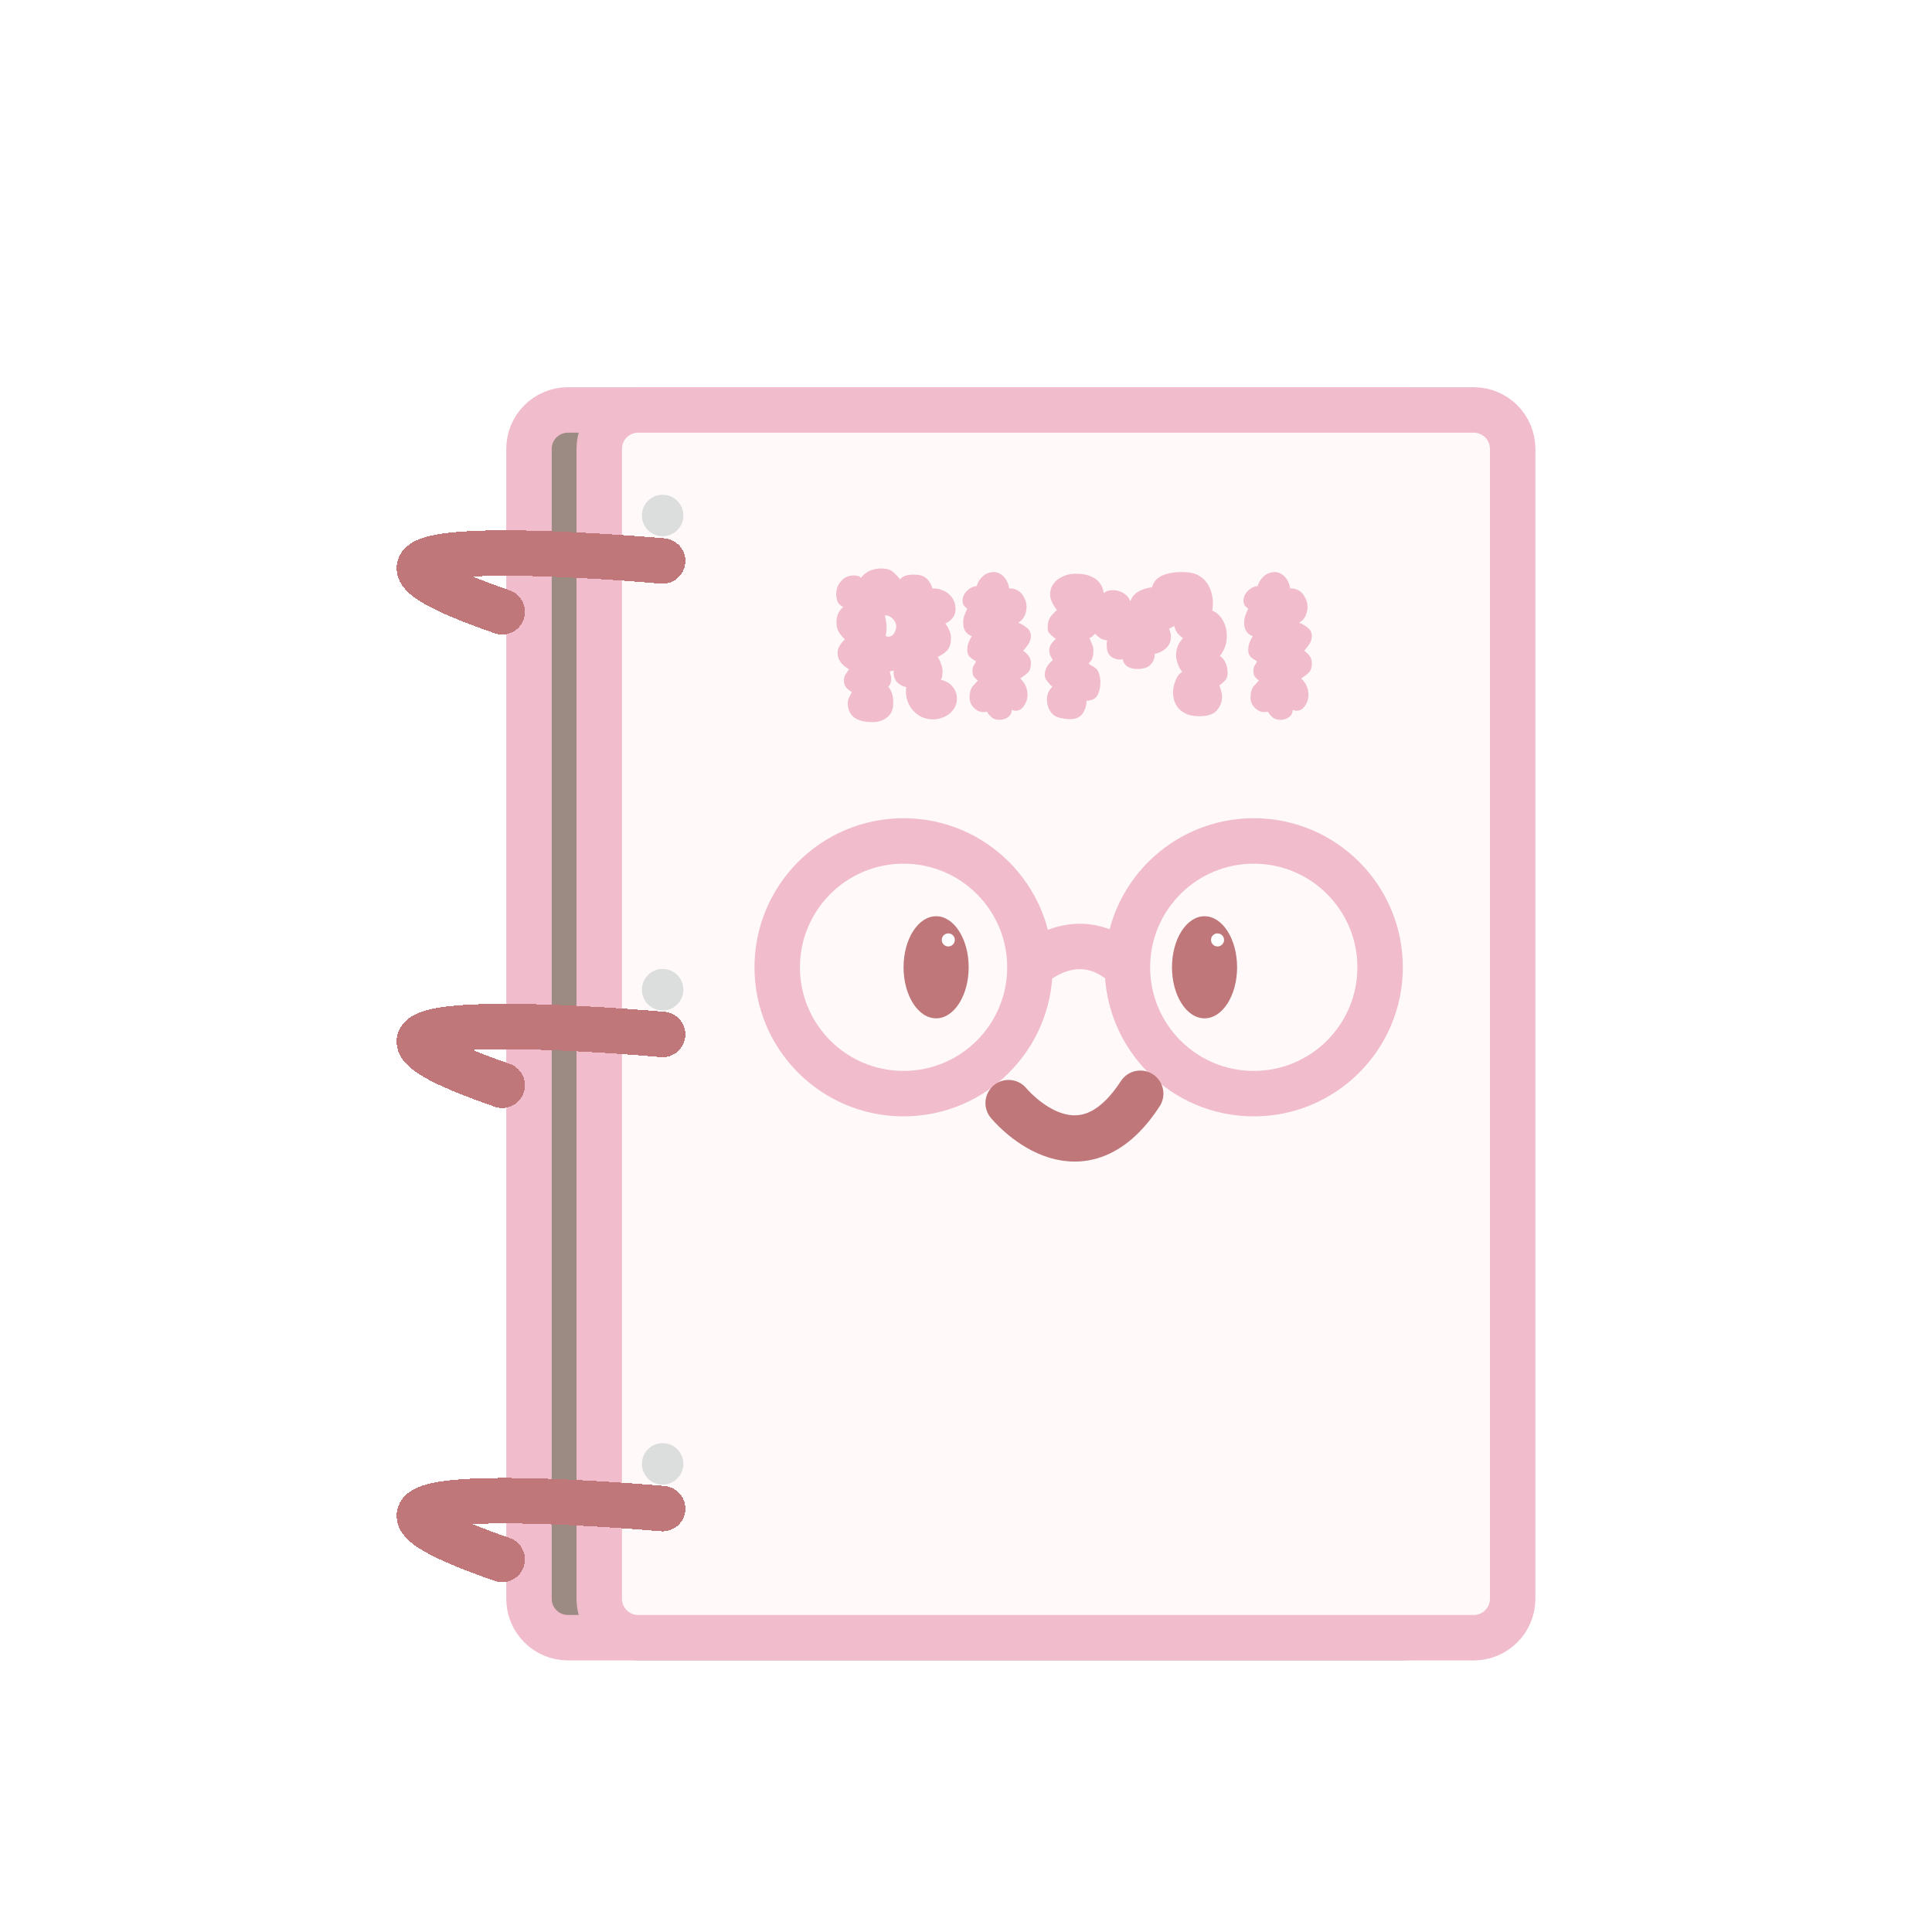 <svg width="170" height="170" viewBox="0 0 170 170" fill="none" xmlns="http://www.w3.org/2000/svg">
<g filter="url(#filter0_d_868_2609)">
<g filter="url(#filter1_d_868_2609)">
<path d="M123.494 28.072H49.974C48.081 28.072 46.547 29.607 46.547 31.499V132.677C46.547 134.57 48.081 136.104 49.974 136.104H123.494C125.386 136.104 126.92 134.57 126.92 132.677V31.499C126.92 29.607 125.386 28.072 123.494 28.072Z" fill="#9C8B83"/>
<path d="M123.494 28.072H49.974C48.081 28.072 46.547 29.607 46.547 31.499V132.677C46.547 134.57 48.081 136.104 49.974 136.104H123.494C125.386 136.104 126.92 134.57 126.92 132.677V31.499C126.92 29.607 125.386 28.072 123.494 28.072Z" stroke="#F1BCCB" stroke-width="4" stroke-miterlimit="10"/>
</g>
<g filter="url(#filter2_d_868_2609)">
<path d="M129.675 28.072H56.156C54.263 28.072 52.728 29.607 52.728 31.499V132.677C52.728 134.57 54.263 136.104 56.156 136.104H129.675C131.568 136.104 133.102 134.57 133.102 132.677V31.499C133.102 29.607 131.568 28.072 129.675 28.072Z" fill="#FFFAF9"/>
<path d="M129.675 28.072H56.156C54.263 28.072 52.728 29.607 52.728 31.499V132.677C52.728 134.57 54.263 136.104 56.156 136.104H129.675C131.568 136.104 133.102 134.57 133.102 132.677V31.499C133.102 29.607 131.568 28.072 129.675 28.072Z" stroke="#F1BCCB" stroke-width="4" stroke-miterlimit="10"/>
</g>
<path d="M58.307 43.185C59.315 43.185 60.132 42.368 60.132 41.36C60.132 40.352 59.315 39.535 58.307 39.535C57.299 39.535 56.482 40.352 56.482 41.36C56.482 42.368 57.299 43.185 58.307 43.185Z" fill="#DCDDDD"/>
<path d="M58.307 84.909C59.315 84.909 60.132 84.093 60.132 83.085C60.132 82.077 59.315 81.26 58.307 81.26C57.299 81.26 56.482 82.077 56.482 83.085C56.482 84.093 57.299 84.909 58.307 84.909Z" fill="#DCDDDD"/>
<path d="M58.307 126.634C59.315 126.634 60.132 125.817 60.132 124.809C60.132 123.801 59.315 122.984 58.307 122.984C57.299 122.984 56.482 123.801 56.482 124.809C56.482 125.817 57.299 126.634 58.307 126.634Z" fill="#DCDDDD"/>
<path d="M79.506 92.231C85.646 92.231 90.624 87.254 90.624 81.114C90.624 74.974 85.646 69.996 79.506 69.996C73.366 69.996 68.389 74.974 68.389 81.114C68.389 87.254 73.366 92.231 79.506 92.231Z" stroke="#F1BCCB" stroke-width="4" stroke-miterlimit="10"/>
<path d="M110.321 92.231C116.461 92.231 121.438 87.254 121.438 81.114C121.438 74.974 116.461 69.996 110.321 69.996C104.181 69.996 99.203 74.974 99.203 81.114C99.203 87.254 104.181 92.231 110.321 92.231Z" stroke="#F1BCCB" stroke-width="4" stroke-miterlimit="10"/>
<path d="M90.623 81.113C90.623 81.113 94.795 76.987 99.202 81.113" stroke="#F1BCCB" stroke-width="4" stroke-miterlimit="10"/>
<path d="M105.989 85.605C107.571 85.605 108.854 83.594 108.854 81.113C108.854 78.632 107.571 76.621 105.989 76.621C104.407 76.621 103.125 78.632 103.125 81.113C103.125 83.594 104.407 85.605 105.989 85.605Z" fill="#BF777A"/>
<path d="M82.37 85.605C83.952 85.605 85.235 83.594 85.235 81.113C85.235 78.632 83.952 76.621 82.37 76.621C80.788 76.621 79.506 78.632 79.506 81.113C79.506 83.594 80.788 85.605 82.37 85.605Z" fill="#BF777A"/>
<path d="M83.441 79.279C83.758 79.279 84.015 79.022 84.015 78.705C84.015 78.388 83.758 78.131 83.441 78.131C83.124 78.131 82.867 78.388 82.867 78.705C82.867 79.022 83.124 79.279 83.441 79.279Z" fill="white"/>
<path d="M107.133 79.279C107.45 79.279 107.707 79.022 107.707 78.705C107.707 78.388 107.45 78.131 107.133 78.131C106.816 78.131 106.559 78.388 106.559 78.705C106.559 79.022 106.816 79.279 107.133 79.279Z" fill="white"/>
<path d="M88.746 93.06C88.746 93.06 94.909 100.59 100.335 92.234" stroke="#BF777A" stroke-width="4.07" stroke-miterlimit="10" stroke-linecap="round"/>
<g filter="url(#filter3_d_868_2609)">
<path d="M58.307 41.361C58.307 41.361 21.733 38.051 44.188 45.834" stroke="#BF777A" stroke-width="4" stroke-miterlimit="10" stroke-linecap="round" shape-rendering="crispEdges"/>
</g>
<g filter="url(#filter4_d_868_2609)">
<path d="M58.307 83.023C58.307 83.023 21.733 79.714 44.188 87.496" stroke="#BF777A" stroke-width="4" stroke-miterlimit="10" stroke-linecap="round" shape-rendering="crispEdges"/>
</g>
<g filter="url(#filter5_d_868_2609)">
<path d="M58.307 124.746C58.307 124.746 21.733 121.436 44.188 129.218" stroke="#BF777A" stroke-width="4" stroke-miterlimit="10" stroke-linecap="round" shape-rendering="crispEdges"/>
</g>
<path d="M76.78 59.54C75.327 59.54 74.6 58.98 74.6 57.86C74.6 57.673 74.64 57.507 74.72 57.36C74.8 57.213 74.88 57.06 74.96 56.9C74.773 56.793 74.607 56.66 74.46 56.5C74.327 56.34 74.26 56.133 74.26 55.88C74.26 55.653 74.307 55.473 74.4 55.34C74.493 55.193 74.6 55.04 74.72 54.88C74.693 54.853 74.667 54.847 74.64 54.86C74.627 54.86 74.613 54.847 74.6 54.82C74.36 54.687 74.147 54.5 73.96 54.26C73.787 54.02 73.7 53.76 73.7 53.48C73.7 53.227 73.76 53.007 73.88 52.82C74 52.62 74.153 52.433 74.34 52.26C74.113 52.033 73.933 51.813 73.8 51.6C73.667 51.373 73.6 51.087 73.6 50.74C73.6 50.193 73.8 49.747 74.2 49.4C73.96 49.293 73.793 49.14 73.7 48.94C73.62 48.727 73.58 48.5 73.58 48.26C73.58 48.087 73.607 47.907 73.66 47.72C73.727 47.533 73.82 47.367 73.94 47.22C74.06 47.06 74.207 46.927 74.38 46.82C74.567 46.713 74.78 46.653 75.02 46.64C75.167 46.627 75.3 46.633 75.42 46.66C75.54 46.687 75.653 46.747 75.76 46.84C75.973 46.56 76.233 46.353 76.54 46.22C76.86 46.087 77.193 46.02 77.54 46.02C78.007 46.02 78.36 46.127 78.6 46.34C78.84 46.553 79.04 46.767 79.2 46.98C79.307 46.833 79.467 46.727 79.68 46.66C79.893 46.593 80.133 46.56 80.4 46.56C80.88 46.56 81.24 46.66 81.48 46.86C81.72 47.047 81.913 47.353 82.06 47.78C82.34 47.767 82.6 47.807 82.84 47.9C83.08 47.98 83.293 48.1 83.48 48.26C83.667 48.42 83.813 48.613 83.92 48.84C84.027 49.067 84.08 49.313 84.08 49.58C84.08 49.9 83.993 50.167 83.82 50.38C83.647 50.593 83.433 50.753 83.18 50.86C83.327 51.047 83.447 51.253 83.54 51.48C83.633 51.693 83.68 51.913 83.68 52.14C83.68 52.567 83.587 52.907 83.4 53.16C83.213 53.4 82.92 53.613 82.52 53.8C82.653 54.027 82.753 54.247 82.82 54.46C82.9 54.66 82.94 54.887 82.94 55.14C82.927 55.367 82.907 55.52 82.88 55.6C82.867 55.667 82.84 55.74 82.8 55.82C83.24 55.927 83.58 56.127 83.82 56.42C84.073 56.713 84.2 57.067 84.2 57.48C84.2 57.773 84.133 58.033 84 58.26C83.867 58.487 83.7 58.68 83.5 58.84C83.3 58.987 83.073 59.1 82.82 59.18C82.58 59.26 82.347 59.3 82.12 59.3C81.72 59.3 81.36 59.22 81.04 59.06C80.733 58.9 80.473 58.687 80.26 58.42C80.047 58.153 79.893 57.853 79.8 57.52C79.707 57.173 79.687 56.82 79.74 56.46C79.353 56.367 79.06 56.193 78.86 55.94C78.673 55.673 78.6 55.36 78.64 55L78.3 55.08V55.14C78.327 55.247 78.353 55.347 78.38 55.44C78.407 55.52 78.42 55.613 78.42 55.72C78.42 55.867 78.4 56 78.36 56.12C78.333 56.227 78.267 56.327 78.16 56.42C78.293 56.567 78.4 56.76 78.48 57C78.56 57.24 78.6 57.513 78.6 57.82C78.6 58.42 78.42 58.853 78.06 59.12C77.713 59.4 77.287 59.54 76.78 59.54ZM77.94 51.96C78.007 51.987 78.053 52.007 78.08 52.02C78.107 52.02 78.14 52.02 78.18 52.02C78.38 52.02 78.54 51.927 78.66 51.74C78.793 51.54 78.86 51.333 78.86 51.12C78.86 50.893 78.767 50.68 78.58 50.48C78.407 50.267 78.167 50.153 77.86 50.14C77.887 50.287 77.927 50.507 77.98 50.8C78.033 51.08 78.02 51.467 77.94 51.96ZM86.831 58.62C86.618 58.673 86.418 58.673 86.231 58.62C86.044 58.553 85.884 58.46 85.751 58.34C85.618 58.22 85.511 58.08 85.431 57.92C85.351 57.747 85.311 57.567 85.311 57.38C85.311 57.207 85.331 57.033 85.371 56.86C85.411 56.687 85.484 56.527 85.591 56.38L86.051 55.88C85.918 55.787 85.804 55.68 85.711 55.56C85.618 55.44 85.571 55.287 85.571 55.1C85.571 54.993 85.578 54.893 85.591 54.8C85.604 54.707 85.638 54.62 85.691 54.54C85.691 54.527 85.711 54.493 85.751 54.44C85.804 54.373 85.831 54.327 85.831 54.3L85.871 54.24V54.18C85.671 54.073 85.491 53.947 85.331 53.8C85.184 53.653 85.111 53.46 85.111 53.22C85.111 52.993 85.144 52.78 85.211 52.58C85.291 52.367 85.391 52.167 85.511 51.98C85.004 51.793 84.751 51.4 84.751 50.8C84.751 50.573 84.784 50.367 84.851 50.18C84.918 49.98 85.004 49.773 85.111 49.56C85.004 49.493 84.904 49.4 84.811 49.28C84.731 49.147 84.691 49.013 84.691 48.88C84.691 48.707 84.724 48.547 84.791 48.4C84.871 48.24 84.971 48.1 85.091 47.98C85.211 47.86 85.344 47.767 85.491 47.7C85.638 47.62 85.784 47.58 85.931 47.58C86.038 47.22 86.224 46.927 86.491 46.7C86.758 46.46 87.084 46.34 87.471 46.34C87.644 46.34 87.811 46.387 87.971 46.48C88.131 46.56 88.264 46.667 88.371 46.8C88.491 46.933 88.584 47.087 88.651 47.26C88.731 47.42 88.778 47.587 88.791 47.76C88.818 47.76 88.864 47.767 88.931 47.78C88.998 47.78 89.044 47.78 89.071 47.78C89.484 47.86 89.798 48.067 90.011 48.4C90.224 48.733 90.331 49.06 90.331 49.38C90.331 49.673 90.271 49.947 90.151 50.2C90.031 50.44 89.844 50.64 89.591 50.8C89.858 50.893 90.111 51.04 90.351 51.24C90.591 51.427 90.711 51.673 90.711 51.98C90.711 52.22 90.631 52.46 90.471 52.7C90.324 52.927 90.178 53.113 90.031 53.26C90.218 53.38 90.378 53.533 90.511 53.72C90.644 53.893 90.711 54.1 90.711 54.34C90.711 54.727 90.624 55.007 90.451 55.18C90.278 55.34 90.051 55.513 89.771 55.7C89.984 55.9 90.144 56.12 90.251 56.36C90.358 56.587 90.411 56.853 90.411 57.16C90.411 57.493 90.311 57.807 90.111 58.1C89.924 58.393 89.671 58.54 89.351 58.54C89.284 58.54 89.231 58.533 89.191 58.52C89.151 58.493 89.098 58.48 89.031 58.48C89.004 58.773 88.884 58.987 88.671 59.12C88.458 59.267 88.218 59.34 87.951 59.34C87.644 59.34 87.404 59.26 87.231 59.1C87.071 58.953 86.938 58.793 86.831 58.62ZM95.604 57.66C95.604 58.073 95.491 58.447 95.264 58.78C95.038 59.113 94.664 59.28 94.144 59.28C93.384 59.253 92.871 59.1 92.604 58.82C92.338 58.54 92.184 58.207 92.144 57.82C92.104 57.553 92.118 57.307 92.184 57.08C92.251 56.853 92.391 56.633 92.604 56.42C92.564 56.393 92.504 56.347 92.424 56.28C92.358 56.2 92.318 56.147 92.304 56.12C92.198 56.013 92.104 55.9 92.024 55.78C91.958 55.647 91.924 55.507 91.924 55.36C91.938 55.107 92.004 54.873 92.124 54.66C92.258 54.447 92.424 54.26 92.624 54.1V54.06C92.544 53.927 92.471 53.793 92.404 53.66C92.351 53.513 92.324 53.353 92.324 53.18C92.338 52.98 92.398 52.807 92.504 52.66C92.624 52.5 92.751 52.353 92.884 52.22L92.864 52.16C92.838 52.147 92.798 52.127 92.744 52.1C92.691 52.073 92.658 52.047 92.644 52.02C92.618 51.993 92.564 51.947 92.484 51.88C92.404 51.8 92.351 51.74 92.324 51.7C92.258 51.633 92.218 51.553 92.204 51.46C92.191 51.353 92.184 51.247 92.184 51.14C92.198 50.793 92.271 50.52 92.404 50.32C92.551 50.107 92.751 49.893 93.004 49.68C92.631 49.2 92.431 48.773 92.404 48.4C92.391 48.013 92.478 47.687 92.664 47.42C92.851 47.14 93.098 46.927 93.404 46.78C93.724 46.62 94.031 46.527 94.324 46.5C94.644 46.473 94.958 46.48 95.264 46.52C95.584 46.56 95.871 46.647 96.124 46.78C96.391 46.9 96.611 47.08 96.784 47.32C96.958 47.547 97.071 47.833 97.124 48.18C97.298 48.047 97.498 47.967 97.724 47.94C97.964 47.913 98.198 47.933 98.424 48C98.664 48.067 98.878 48.18 99.064 48.34C99.251 48.5 99.384 48.693 99.464 48.92C99.491 48.827 99.531 48.733 99.584 48.64C99.638 48.533 99.698 48.447 99.764 48.38C99.951 48.18 100.191 48.02 100.484 47.9C100.791 47.78 101.084 47.707 101.364 47.68C101.511 47.147 101.864 46.78 102.424 46.58C102.998 46.367 103.691 46.293 104.504 46.36C104.944 46.4 105.311 46.52 105.604 46.72C105.898 46.907 106.131 47.153 106.304 47.46C106.478 47.753 106.598 48.08 106.664 48.44C106.731 48.787 106.744 49.14 106.704 49.5C106.704 49.513 106.698 49.54 106.684 49.58C106.684 49.607 106.684 49.627 106.684 49.64V49.74C106.898 49.807 107.118 49.967 107.344 50.22C107.571 50.473 107.738 50.787 107.844 51.16C107.951 51.52 107.978 51.927 107.924 52.38C107.871 52.82 107.678 53.267 107.344 53.72C107.518 53.84 107.651 53.98 107.744 54.14C107.838 54.3 107.904 54.453 107.944 54.6C107.984 54.747 108.004 54.887 108.004 55.02C108.018 55.14 108.024 55.22 108.024 55.26C108.011 55.513 107.938 55.713 107.804 55.86C107.684 56.007 107.518 56.153 107.304 56.3C107.371 56.54 107.431 56.747 107.484 56.92C107.538 57.08 107.544 57.313 107.504 57.62C107.451 57.953 107.291 58.267 107.024 58.56C106.758 58.84 106.304 58.993 105.664 59.02C105.198 59.033 104.804 58.98 104.484 58.86C104.178 58.727 103.924 58.56 103.724 58.36C103.538 58.147 103.404 57.907 103.324 57.64C103.244 57.373 103.211 57.1 103.224 56.82C103.224 56.687 103.244 56.533 103.284 56.36C103.324 56.187 103.378 56.02 103.444 55.86C103.511 55.7 103.591 55.553 103.684 55.42C103.791 55.287 103.904 55.187 104.024 55.12C103.864 54.933 103.731 54.687 103.624 54.38C103.518 54.073 103.471 53.807 103.484 53.58C103.511 53.033 103.711 52.56 104.084 52.16V52.14C103.871 51.993 103.704 51.84 103.584 51.68C103.478 51.52 103.391 51.327 103.324 51.1H103.304C103.278 51.1 103.238 51.12 103.184 51.16C103.144 51.187 103.118 51.2 103.104 51.2C103.078 51.227 103.031 51.253 102.964 51.28C102.911 51.293 102.878 51.313 102.864 51.34C103.011 51.647 103.064 51.94 103.024 52.22C102.984 52.54 102.838 52.82 102.584 53.06C102.331 53.287 102.004 53.447 101.604 53.54C101.618 53.913 101.491 54.233 101.224 54.5C100.971 54.767 100.531 54.887 99.904 54.86C99.678 54.847 99.451 54.78 99.224 54.66C98.998 54.527 98.851 54.307 98.784 54C98.624 54.04 98.478 54.047 98.344 54.02C98.211 53.993 98.098 53.96 98.004 53.92C97.818 53.84 97.664 53.707 97.544 53.52C97.438 53.32 97.384 53.093 97.384 52.84C97.384 52.747 97.384 52.66 97.384 52.58C97.398 52.5 97.411 52.427 97.424 52.36C97.278 52.333 97.124 52.293 96.964 52.24C96.818 52.173 96.611 52.013 96.344 51.76C96.224 51.907 96.131 52 96.064 52.04C96.011 52.08 95.944 52.113 95.864 52.14L96.124 52.76C96.178 52.867 96.204 52.967 96.204 53.06C96.204 53.153 96.204 53.26 96.204 53.38C96.204 53.58 96.171 53.767 96.104 53.94C96.051 54.1 95.951 54.233 95.804 54.34V54.38C95.818 54.38 95.838 54.4 95.864 54.44C95.891 54.48 95.918 54.5 95.944 54.5C95.958 54.5 95.978 54.513 96.004 54.54L96.024 54.56C96.371 54.707 96.591 54.927 96.684 55.22C96.791 55.5 96.838 55.807 96.824 56.14C96.811 56.567 96.718 56.927 96.544 57.22C96.371 57.5 96.058 57.647 95.604 57.66ZM111.554 58.62C111.34 58.673 111.14 58.673 110.954 58.62C110.767 58.553 110.607 58.46 110.474 58.34C110.34 58.22 110.234 58.08 110.154 57.92C110.074 57.747 110.034 57.567 110.034 57.38C110.034 57.207 110.054 57.033 110.094 56.86C110.134 56.687 110.207 56.527 110.314 56.38L110.774 55.88C110.64 55.787 110.527 55.68 110.434 55.56C110.34 55.44 110.294 55.287 110.294 55.1C110.294 54.993 110.3 54.893 110.314 54.8C110.327 54.707 110.36 54.62 110.414 54.54C110.414 54.527 110.434 54.493 110.474 54.44C110.527 54.373 110.554 54.327 110.554 54.3L110.594 54.24V54.18C110.394 54.073 110.214 53.947 110.054 53.8C109.907 53.653 109.834 53.46 109.834 53.22C109.834 52.993 109.867 52.78 109.934 52.58C110.014 52.367 110.114 52.167 110.234 51.98C109.727 51.793 109.474 51.4 109.474 50.8C109.474 50.573 109.507 50.367 109.574 50.18C109.64 49.98 109.727 49.773 109.834 49.56C109.727 49.493 109.627 49.4 109.534 49.28C109.454 49.147 109.414 49.013 109.414 48.88C109.414 48.707 109.447 48.547 109.514 48.4C109.594 48.24 109.694 48.1 109.814 47.98C109.934 47.86 110.067 47.767 110.214 47.7C110.36 47.62 110.507 47.58 110.654 47.58C110.76 47.22 110.947 46.927 111.214 46.7C111.48 46.46 111.807 46.34 112.194 46.34C112.367 46.34 112.534 46.387 112.694 46.48C112.854 46.56 112.987 46.667 113.094 46.8C113.214 46.933 113.307 47.087 113.374 47.26C113.454 47.42 113.5 47.587 113.514 47.76C113.54 47.76 113.587 47.767 113.654 47.78C113.72 47.78 113.767 47.78 113.794 47.78C114.207 47.86 114.52 48.067 114.734 48.4C114.947 48.733 115.054 49.06 115.054 49.38C115.054 49.673 114.994 49.947 114.874 50.2C114.754 50.44 114.567 50.64 114.314 50.8C114.58 50.893 114.834 51.04 115.074 51.24C115.314 51.427 115.434 51.673 115.434 51.98C115.434 52.22 115.354 52.46 115.194 52.7C115.047 52.927 114.9 53.113 114.754 53.26C114.94 53.38 115.1 53.533 115.234 53.72C115.367 53.893 115.434 54.1 115.434 54.34C115.434 54.727 115.347 55.007 115.174 55.18C115 55.34 114.774 55.513 114.494 55.7C114.707 55.9 114.867 56.12 114.974 56.36C115.08 56.587 115.134 56.853 115.134 57.16C115.134 57.493 115.034 57.807 114.834 58.1C114.647 58.393 114.394 58.54 114.074 58.54C114.007 58.54 113.954 58.533 113.914 58.52C113.874 58.493 113.82 58.48 113.754 58.48C113.727 58.773 113.607 58.987 113.394 59.12C113.18 59.267 112.94 59.34 112.674 59.34C112.367 59.34 112.127 59.26 111.954 59.1C111.794 58.953 111.66 58.793 111.554 58.62Z" fill="#F1BCCB"/>
</g>
<defs>
<filter id="filter0_d_868_2609" x="-4" y="0" width="178" height="178" filterUnits="userSpaceOnUse" color-interpolation-filters="sRGB">
<feFlood flood-opacity="0" result="BackgroundImageFix"/>
<feColorMatrix in="SourceAlpha" type="matrix" values="0 0 0 0 0 0 0 0 0 0 0 0 0 0 0 0 0 0 127 0" result="hardAlpha"/>
<feOffset dy="4"/>
<feGaussianBlur stdDeviation="2"/>
<feComposite in2="hardAlpha" operator="out"/>
<feColorMatrix type="matrix" values="0 0 0 0 0.843 0 0 0 0 0.455 0 0 0 0 0.608 0 0 0 0.25 0"/>
<feBlend mode="normal" in2="BackgroundImageFix" result="effect1_dropShadow_868_2609"/>
<feBlend mode="normal" in="SourceGraphic" in2="effect1_dropShadow_868_2609" result="shape"/>
</filter>
<filter id="filter1_d_868_2609" x="40.547" y="26.072" width="92.373" height="120.031" filterUnits="userSpaceOnUse" color-interpolation-filters="sRGB">
<feFlood flood-opacity="0" result="BackgroundImageFix"/>
<feColorMatrix in="SourceAlpha" type="matrix" values="0 0 0 0 0 0 0 0 0 0 0 0 0 0 0 0 0 0 127 0" result="hardAlpha"/>
<feOffset dy="4"/>
<feGaussianBlur stdDeviation="2"/>
<feComposite in2="hardAlpha" operator="out"/>
<feColorMatrix type="matrix" values="0 0 0 0 0.843 0 0 0 0 0.455 0 0 0 0 0.608 0 0 0 0.2 0"/>
<feBlend mode="normal" in2="BackgroundImageFix" result="effect1_dropShadow_868_2609"/>
<feBlend mode="normal" in="SourceGraphic" in2="effect1_dropShadow_868_2609" result="shape"/>
</filter>
<filter id="filter2_d_868_2609" x="46.728" y="26.072" width="92.373" height="120.031" filterUnits="userSpaceOnUse" color-interpolation-filters="sRGB">
<feFlood flood-opacity="0" result="BackgroundImageFix"/>
<feColorMatrix in="SourceAlpha" type="matrix" values="0 0 0 0 0 0 0 0 0 0 0 0 0 0 0 0 0 0 127 0" result="hardAlpha"/>
<feOffset dy="4"/>
<feGaussianBlur stdDeviation="2"/>
<feComposite in2="hardAlpha" operator="out"/>
<feColorMatrix type="matrix" values="0 0 0 0 0.843 0 0 0 0 0.455 0 0 0 0 0.608 0 0 0 0.2 0"/>
<feBlend mode="normal" in2="BackgroundImageFix" result="effect1_dropShadow_868_2609"/>
<feBlend mode="normal" in="SourceGraphic" in2="effect1_dropShadow_868_2609" result="shape"/>
</filter>
<filter id="filter3_d_868_2609" x="30.893" y="38.662" width="33.414" height="17.172" filterUnits="userSpaceOnUse" color-interpolation-filters="sRGB">
<feFlood flood-opacity="0" result="BackgroundImageFix"/>
<feColorMatrix in="SourceAlpha" type="matrix" values="0 0 0 0 0 0 0 0 0 0 0 0 0 0 0 0 0 0 127 0" result="hardAlpha"/>
<feOffset dy="4"/>
<feGaussianBlur stdDeviation="2"/>
<feComposite in2="hardAlpha" operator="out"/>
<feColorMatrix type="matrix" values="0 0 0 0 0.843 0 0 0 0 0.455 0 0 0 0 0.608 0 0 0 0.2 0"/>
<feBlend mode="normal" in2="BackgroundImageFix" result="effect1_dropShadow_868_2609"/>
<feBlend mode="normal" in="SourceGraphic" in2="effect1_dropShadow_868_2609" result="shape"/>
</filter>
<filter id="filter4_d_868_2609" x="30.893" y="80.324" width="33.414" height="17.172" filterUnits="userSpaceOnUse" color-interpolation-filters="sRGB">
<feFlood flood-opacity="0" result="BackgroundImageFix"/>
<feColorMatrix in="SourceAlpha" type="matrix" values="0 0 0 0 0 0 0 0 0 0 0 0 0 0 0 0 0 0 127 0" result="hardAlpha"/>
<feOffset dy="4"/>
<feGaussianBlur stdDeviation="2"/>
<feComposite in2="hardAlpha" operator="out"/>
<feColorMatrix type="matrix" values="0 0 0 0 0.843 0 0 0 0 0.455 0 0 0 0 0.608 0 0 0 0.2 0"/>
<feBlend mode="normal" in2="BackgroundImageFix" result="effect1_dropShadow_868_2609"/>
<feBlend mode="normal" in="SourceGraphic" in2="effect1_dropShadow_868_2609" result="shape"/>
</filter>
<filter id="filter5_d_868_2609" x="30.893" y="122.047" width="33.414" height="17.172" filterUnits="userSpaceOnUse" color-interpolation-filters="sRGB">
<feFlood flood-opacity="0" result="BackgroundImageFix"/>
<feColorMatrix in="SourceAlpha" type="matrix" values="0 0 0 0 0 0 0 0 0 0 0 0 0 0 0 0 0 0 127 0" result="hardAlpha"/>
<feOffset dy="4"/>
<feGaussianBlur stdDeviation="2"/>
<feComposite in2="hardAlpha" operator="out"/>
<feColorMatrix type="matrix" values="0 0 0 0 0.843 0 0 0 0 0.455 0 0 0 0 0.608 0 0 0 0.2 0"/>
<feBlend mode="normal" in2="BackgroundImageFix" result="effect1_dropShadow_868_2609"/>
<feBlend mode="normal" in="SourceGraphic" in2="effect1_dropShadow_868_2609" result="shape"/>
</filter>
</defs>
</svg>
